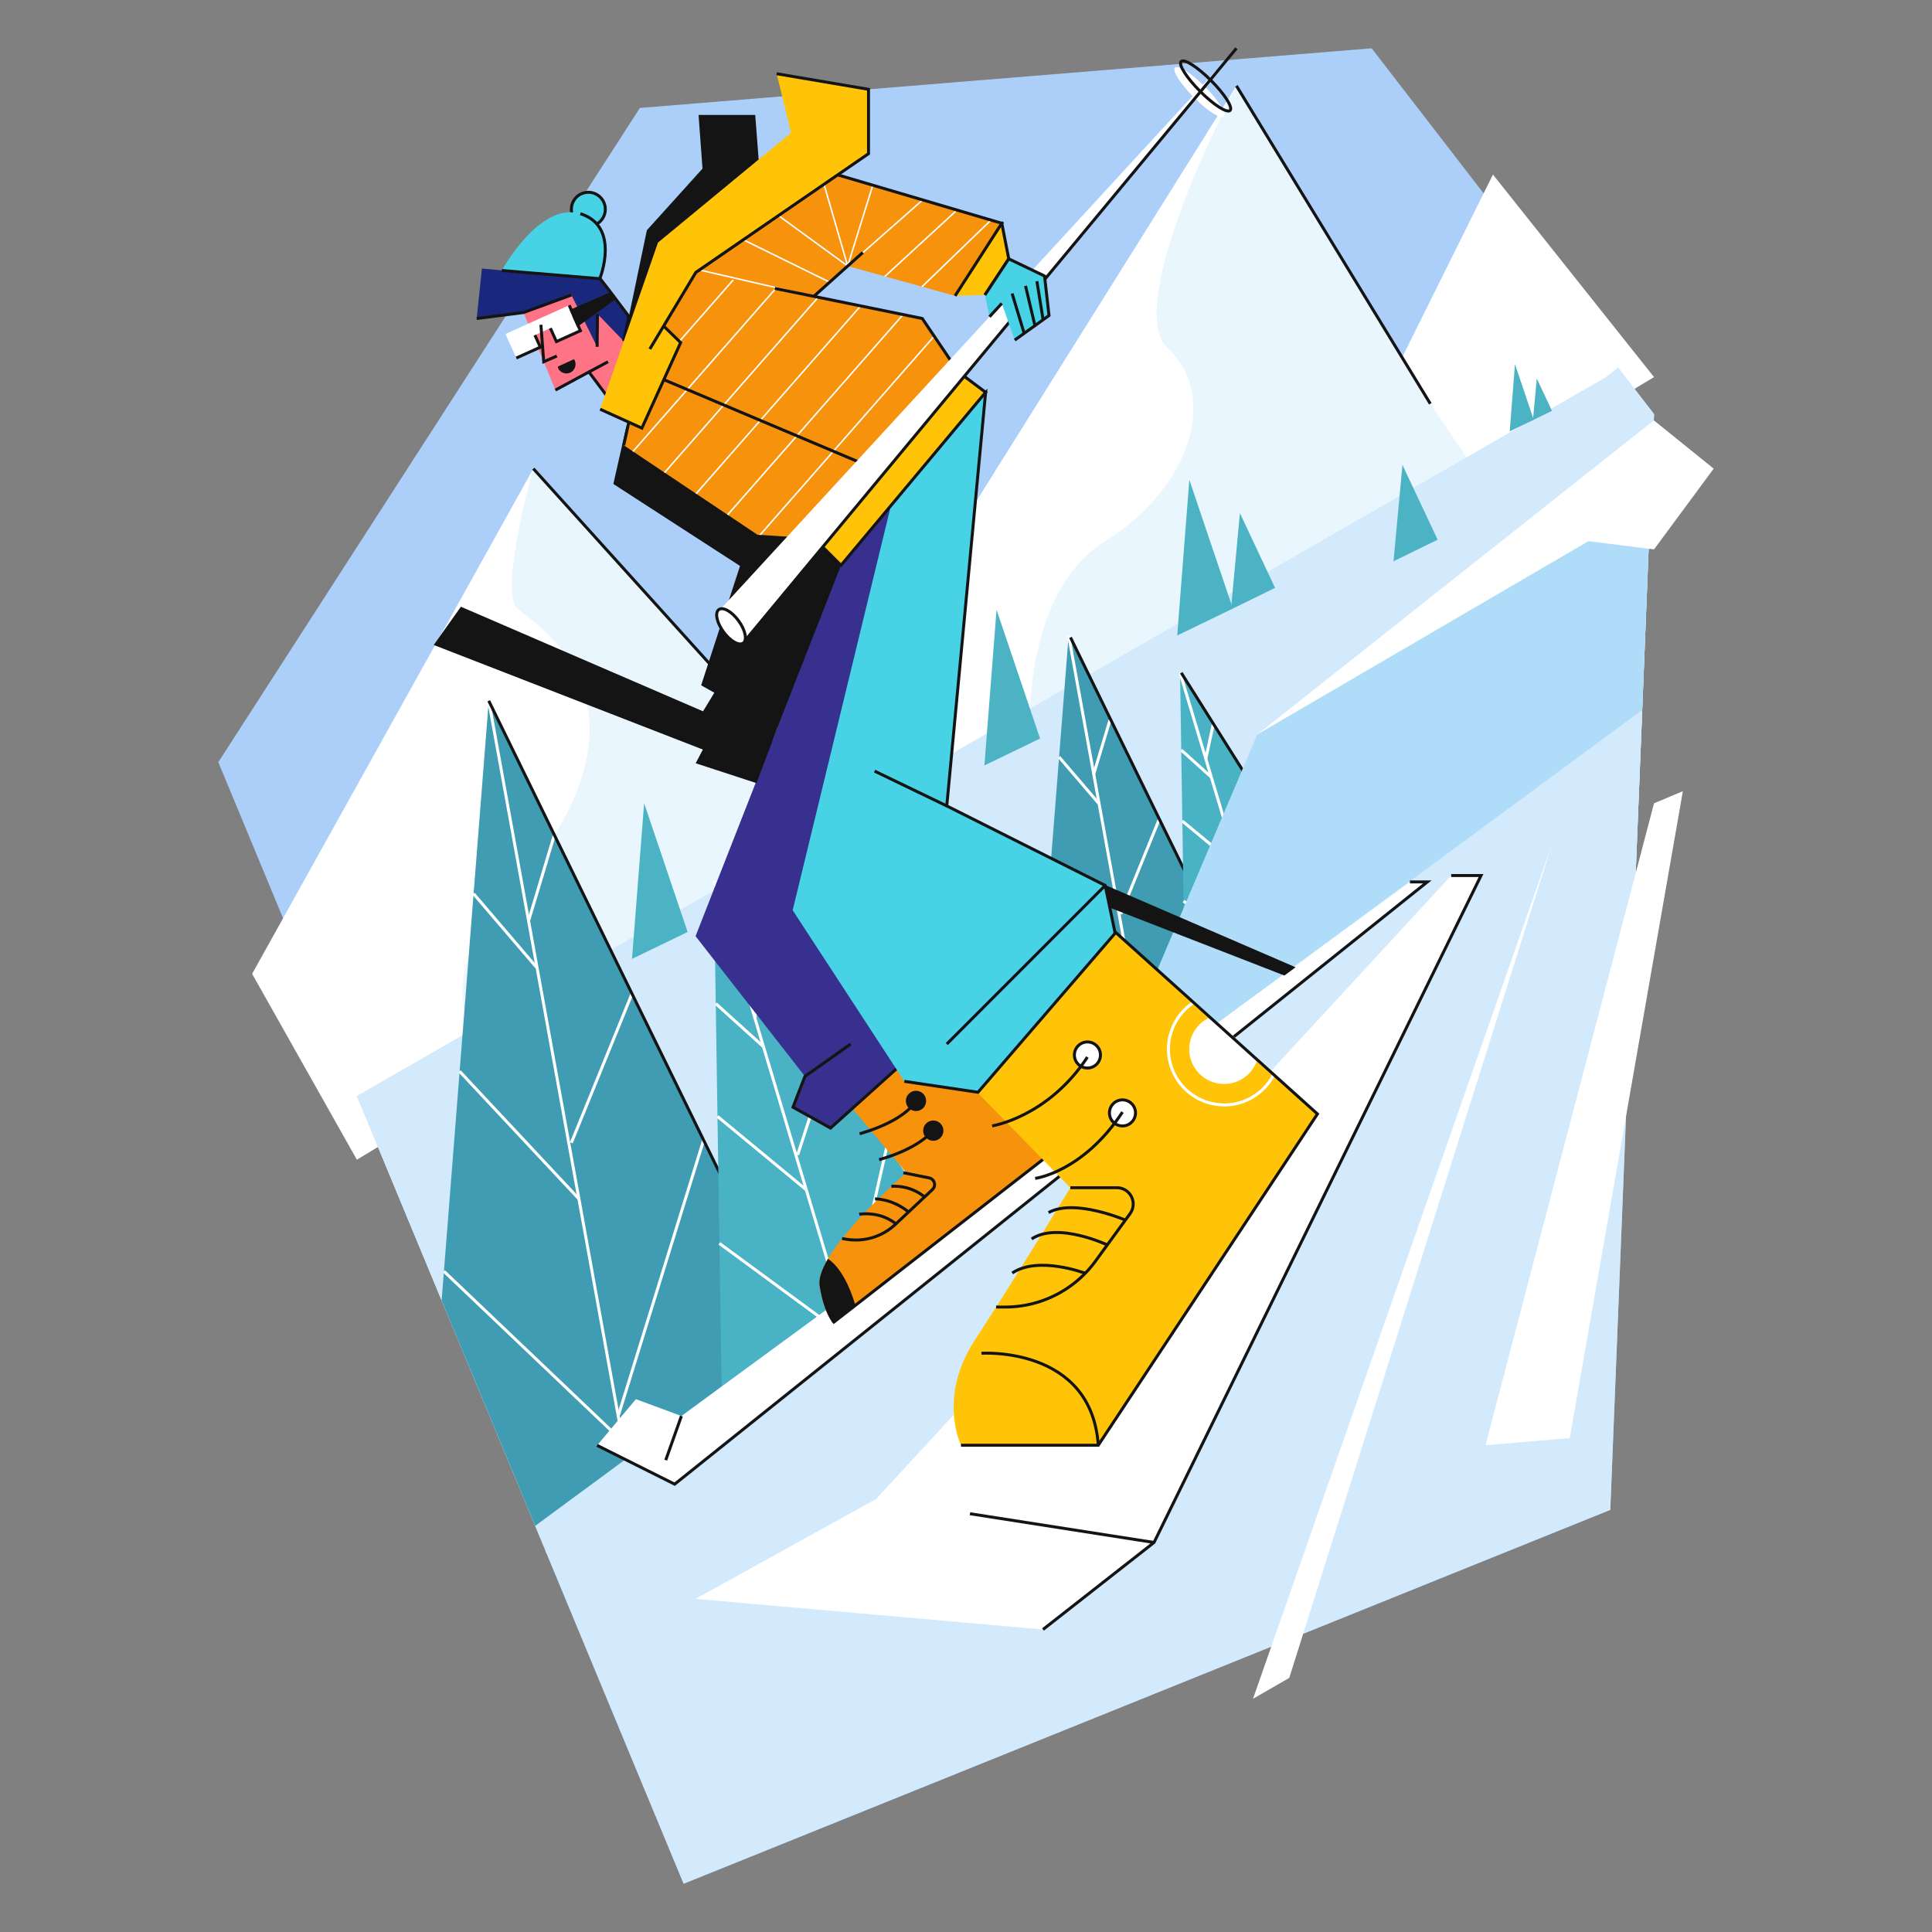 <svg viewBox="0 0 1000 1000" xmlns="http://www.w3.org/2000/svg" xmlns:xlink="http://www.w3.org/1999/xlink"><rect x="0" y="0" width="1000" height="1000" fill="#808080" stroke="none"/><clipPath id="a"><path d="m494.34 153.14 24.19-37.57-85.43-25.21-72.9 50.58-.21.27 41.53 29.82 37.24-33.33z"/></clipPath><clipPath id="b"><path d="m360.2 140.94-21.72 18.38-15.63 71.15 69.21 46.31 51.39 3.33 59.91-76.77-26-38.49z"/></clipPath><path d="m709.97 25 146.15 189.38-22.64 567.12-479.63 193.5-240.85-580.5 218.2-338.62z" fill="#accff9"/><path d="m487.78 287.46 152.2-243.04 85.43 141.28 47.34-95.34 83.37 104.82-671.4 405.08-54.22-96.2 145.54-261.49 116.9 128.87z" fill="#fff"/><g fill="#d2eafc"><path d="m267.85 315c9.83 8.49 51.22 33.43 32.58 89.41s-75.24 76.56-57.74 127c4.27 12.33 19.24 14.25 39.39 10.13l165.51-99.86-42.27-81.18-12.38 11-116.94-128.93s-18 63.93-8.15 72.43z" opacity=".46"/><path d="m604.73 180.67c25 22.39 13.63 70.48-32.68 99.44s-38.74 109.83-38.74 109.83l234-141.15-26.98-39.79-14.92-23.3-85.41-141.28s-60.23 113.87-35.27 136.25z" opacity=".46"/><path d="m837.5 190.25-6.08 4.93-646.7 372.19 98.27 236.85 559.75-291.35 1.64-4.49 11.74-294z"/><path d="m184.72 567.37 43.87 105.73 10.78-137.18z"/><path d="m837.5 190.25-6.08 4.93-515.34 296.59 106.48 217.74-140.24 93.1.67 1.61 559.75-291.35 1.64-4.49 11.74-294z"/></g><path d="m316.08 491.77-63.1-129.03-13.61 173.18-10.78 137.18 53.73 129.51 140.24-93.1z" fill="#3f9cb2"/><g fill="none" stroke-miterlimit="10" stroke-width="1.54"><g stroke="#fff"><path d="m252.98 362.74 76.16 420.76"/><path d="m286.94 432.18-13.34 44.45"/><path d="m327.12 514.35-31.39 77.16"/><path d="m364.34 589.67-44.35 143.25"/><path d="m245.13 462.61 32.5 37.99"/><path d="m237.91 554.54 61.74 66.01"/><path d="m229.78 658.03 102.19 97.3"/></g><path d="m385.77 634.28-132.79-271.54" stroke="#141414"/></g><path d="m506.2 664.76-132.01 99.08-4.68-307.81z" fill="#49b2c4"/><g fill="none" stroke="#fff" stroke-miterlimit="10" stroke-width="1.54"><path d="m369.51 456.03 78.06 260.85"/><path d="m396.89 497.83-6.25 28.81"/><path d="m429.27 547.29-16.41 50.49"/><path d="m459.22 592.61-21.03 92.91"/><path d="m370.48 519.46 24.4 22.06"/><path d="m371.36 577.85 45.98 38.01"/><path d="m372.36 643.58 75.35 55.37"/></g><path d="m659.98 547.41-130.84 86.87 23.99-305.36z" fill="#3f9cb2"/><g fill="none" stroke-miterlimit="10" stroke-width="1.54"><g stroke="#fff"><path d="m553.13 328.92 47.99 265.11"/><path d="m574.53 372.68-8.41 28"/><path d="m599.85 424.45-19.78 48.62"/><path d="m623.3 471.91-27.95 90.26"/><path d="m548.19 391.85 20.47 23.94"/><path d="m543.64 449.77 38.9 41.6"/><path d="m538.51 514.98 64.39 61.31"/></g><path d="m686.88 601.47-132.8-271.54" stroke="#141414"/></g><path d="m696.93 479.75-83.18 62.42-2.94-193.93z" fill="#49b2c4"/><g fill="none" stroke-miterlimit="10" stroke-width="1.54"><g stroke="#fff"><path d="m610.81 348.24 49.18 164.35"/><path d="m628.05 374.57-3.93 18.15"/><path d="m648.46 405.73-10.34 31.81"/><path d="m667.33 434.29-13.25 58.54"/><path d="m611.41 388.2 15.38 13.9"/><path d="m611.97 424.99 28.97 23.95"/><path d="m612.6 466.4 47.48 34.89"/></g><path d="m772.56 603.98-161.15-255.74" stroke="#141414"/></g><path d="m856 217.55-205.25 162.6-64.19 151.24h53.42l209.23-143.78z" fill="#afddf9"/><path d="m518.53 115.57 3.6 18.4-12.35 18.72-15.44.45-11.58-25.71z" fill="#ffc408"/><path d="m482.76 127.43 35.77-11.86 3.6 18.4-12.35 18.72" fill="none" stroke="#141414" stroke-miterlimit="10" stroke-width="1.54"/><path d="m353.85 975 479.63-193.5 16.53-414.02-573 422.32z" fill="#d2eafc"/><path d="m322.85 176.59 11.96-57.41 28.81-31.91-2.05-27.79h29.33l3.09 40.14-49.92 42.72-12.61 38.33z" fill="#141414"/><path d="m326.44 180.67-27.79-44-30.8 17.53 19.61 47.7 17.37-9.37 14.42 19.28z" fill="#ff7387"/><path d="m287.46 201.9 17.37-9.37 14.42 19.28 7.19-31.14-27.79-44-30.8 17.53" fill="none" stroke="#141414" stroke-miterlimit="10" stroke-width="1.54"/><path d="m295.76 152.69-24.8 9.08-24.22 3.08 2.7-25.86 26.6 2.5 24.93-9.64 14.28 18.33 10.26 13.63-2.66 12.78-13.58-14.06-.2 16.99z" fill="#19277c"/><path d="m295.76 152.69-24.8 9.08-24.22 3.08" fill="none" stroke="#141414" stroke-miterlimit="10" stroke-width="1.54"/><g clip-path="url(#a)"><path d="m494.34 153.14 24.19-37.57-85.43-25.21-72.9 50.58-.21.27 41.53 29.82 37.24-33.33z" fill="#f7920d"/><g fill="none" stroke="#fff" stroke-miterlimit="10" stroke-width=".77"><path d="m421.39 153.43-60.34-13.93"/><path d="m429.42 146.06-49.34-24.25"/><path d="m425.44 91.71 13.32 45.99-38.79-28.28"/><path d="m453.04 91.71-14.28 45.99 38.81-34.21"/><path d="m452.69 147.96 41.91-38.54"/><path d="m470.41 155.01 42.52-41.09"/></g></g><g stroke="#141414" stroke-miterlimit="10" stroke-width="1.54"><path d="m494.34 153.14 24.19-37.57-85.43-25.21-72.9 50.58-.21.27 41.53 29.82 45.07-40.34" fill="none"/><path d="m309.27 162.53-.2 16.99" fill="none"/><path d="m324.8 221.59-6.46 28.56 65.61 42.46-20.11 61.74 38.07 21.38 47.63-113.23z" fill="#141414"/><path d="m276.04 141.49 24.93-9.64 14.28 18.33 10.26 13.63-2.66 12.78" fill="none"/></g><g clip-path="url(#b)"><path d="m360.2 140.94-21.72 18.38-15.63 71.15 69.21 46.31 51.39 3.33 59.91-76.77-26-38.49z" fill="#f7920d"/><g fill="none" stroke="#fff" stroke-miterlimit="10" stroke-width=".77"><path d="m520.71 131.59-143.89 164.22"/><path d="m506.03 118.77-143.89 164.23"/><path d="m491.35 105.96-143.89 164.23"/><path d="m476.66 93.15-143.88 164.23"/><path d="m461.98 80.34-143.89 164.22"/><path d="m447.3 67.52-143.89 164.23"/><path d="m432.61 54.71-143.88 164.23"/></g></g><path d="m443.45 280.11 59.91-76.77-26-38.49-76.32-15.57" fill="none" stroke="#141414" stroke-miterlimit="10" stroke-width="1.54"/><path d="m738.78 456.48-389.57 311.72-40.14-20.07 20.07-23.93 23.56 8.72 377.08-276.44z" fill="#fff"/><g stroke="#141414" stroke-miterlimit="10" stroke-width="1.54"><g fill="none"><path d="m729.78 456.48h9l-389.57 311.72-40.14-20.07"/><path d="m360.2 140.94-21.72 18.38-15.63 71.15"/><path d="m334.16 192.53 118.53 50.04"/></g><circle cx="304.53" cy="108.31" fill="#48d2e5" r="8.78"/><path d="m225.7 333.48 439 170.58 4.37-3.23-430.24-185.84z" fill="#141414"/></g><path d="m436.7 568.45 32.42 38.55s-48.89 42.2-44.77 59.18c2.17 13.38 6.69 18.53 6.69 18.53l120.42-93.66-39.11-87.45z" fill="#f7920d"/><path d="m431.04 684.75 120.42-93.66-39.11-87.49-75.65 64.85" fill="none" stroke="#141414" stroke-miterlimit="10" stroke-width="1.54"/><path d="m259.72 140s19.63-35.9 40.67-29.34 10.06 33.63 10.06 33.63z" fill="#48d2e5"/><path d="m766.58 453.17-169.26 345.21-57.48 45.04-179.82-15.86 93.41-51.66 297.71-322.73z" fill="#fff"/><path d="m751.14 453.17h15.44l-169.26 345.21-57.48 45.04" fill="none" stroke="#141414" stroke-miterlimit="10" stroke-width="1.54"/><path d="m300.39 110.62c21 6.56 10.06 33.63 10.06 33.63l-50.73-4.25" fill="none" stroke="#141414" stroke-miterlimit="10" stroke-width="1.54"/><g fill="#ffc408"><path d="m310.62 211.81 21.61 9.78 20.07-44.26-18.52-18.01z"/><path d="m310.62 211.81 29.95-86.25 68.86-56.82-7.42-30.57 47.53 8.06v33.32l-89.34 61.39-23.85 39.73"/><path d="m570.81 476.63 111.1 100-113.46 171.42h-71s-12.35-24.7 7.2-54.55 49.35-78.74 49.35-78.74l-60.26-61.76z"/></g><path d="m633.61 571.92a28.85 28.85 0 0 0 25.67-15.69l-41.5-37.34a28.88 28.88 0 0 0 15.83 53z" fill="none" stroke="#fff" stroke-miterlimit="10" stroke-width="1.54"/><path d="m633.61 561.05a18 18 0 0 0 17.14-12.49l-24.43-22a18 18 0 0 0 7.29 34.48z" fill="#fff"/><g fill="none" stroke="#141414" stroke-miterlimit="10" stroke-width="1.54"><path d="m570.82 476.63 111.09 99.96-113.46 171.46h-71.02"/><path d="m310.62 211.81 21.61 9.78 20.07-44.26-8.8-8.56"/><path d="m402.01 38.17 47.53 8.06v33.32l-89.34 61.39-23.85 39.73"/></g><path d="m435.29 292.61-75.27 191.95 56.61 72.56-6.18 15.96 19.43 10.8 72.18-64.88-46.32-78.95 27.02-212.6-38.85 20.9z" fill="#37308e"/><path d="m435.29 292.61 8.62-44.26 38.85-20.9-27.02 212.6 46.32 78.95-72.18 64.88-19.43-10.8 6.18-15.96 23.67-16.72" fill="none" stroke="#141414" stroke-miterlimit="10" stroke-width="1.54"/><path d="m510.16 203.06-20.11 214.08 82 41.17 5.14 24.71-70.99 82.34-38.11-5.66-57.81-88.56 55.5-228.57z" fill="#48d2e5"/><path d="m465.78 242.57 44.38-39.51-20.11 214.08 82 41.17 5.14 24.71-70.99 82.34-38.11-5.66" fill="none" stroke="#141414" stroke-miterlimit="10" stroke-width="1.54"/><path d="m314.73 187.24-9.9 5.29" fill="#ff7387" stroke="#141414" stroke-miterlimit="10" stroke-width="1.54"/><ellipse cx="620.91" cy="47.62" fill="#fff" rx="3.98" ry="17.92" transform="matrix(.707 -.707 .707 .707 148.19 452.99)"/><path d="m496.06 192.53 14.1 10.53-74.87 89.55-13.9-13.93z" fill="#ffc408" stroke="#141414" stroke-miterlimit="10" stroke-width="1.54"/><path d="m639.98 25-267.55 290.85 11.63 17.63z" fill="#fff"/><path d="m384.06 333.48 255.92-308.48" fill="none" stroke="#141414" stroke-miterlimit="10" stroke-width="1.54"/><path d="m522.13 133.97 18.52 8.88 2.32 20.46-17.75 12.73-6.69-19.01-6.37 6.92-2.38-11.26z" fill="#48d2e5"/><g stroke="#141414" stroke-miterlimit="10" stroke-width="1.54"><g fill="none"><path d="m509.78 152.69 12.35-18.72 18.52 8.88 2.32 20.46-17.75 12.73"/><path d="m518.53 157.03-6.37 6.92"/><path d="m523.87 151.92 6.23 20.62"/><path d="m530.81 147.96 5 21.12"/><path d="m536.7 145.55 3.24 20.16"/></g><ellipse cx="378.43" cy="324.3" fill="#fff" rx="4.85" ry="10.73" transform="matrix(.808 -.589 .589 .808 -118.4 285.05)"/><ellipse cx="624.1" cy="44.42" fill="none" rx="3.98" ry="17.92" transform="matrix(.707 -.707 .707 .707 151.38 454.32)"/><path d="m597.32 798.38-95.26-14.88" fill="#fff"/><path d="m352.7 732.92-8.12 22.85" fill="#fff"/><path d="m381.55 355.9-20.37 38.71 29.93 9.78 13.91-36.91z" fill="#141414"/><path d="m572.05 458.32-82 82.08" fill="none"/><path d="m374.72 351.81-10.4 17.15 12.68 4.7 4.55-15.48z" fill="#141414"/><path d="m490.05 417.15-37.36-18.02" fill="#141414"/><circle cx="562.85" cy="546.06" fill="#fff" r="6.75"/><circle cx="580.99" cy="576.04" fill="#fff" r="6.75"/><circle cx="474.12" cy="569.83" fill="#141414" r="4.48"/><circle cx="483.07" cy="585.22" fill="#141414" r="4.48"/><g fill="none"><path d="m513.5 582.76s28.83-4.41 49.35-35.61"/><path d="m535.8 609.93s24.67-3.12 45.19-34.32"/><path d="m554 614.76h24.1a8.44 8.44 0 0 1 6.82 13.41l-17.92 24.61a57.77 57.77 0 0 1 -46.67 23.74h-4.74"/><path d="m582.48 631.52s-26.39-11.35-39.74-3.89"/><path d="m573.37 644.47s-25.88-12.27-39.4-3.19"/><path d="m561.55 659s-24.1-9.16-37.62-.08"/><path d="m508 700.45s56.86-3.86 60.47 47.6"/><path d="m474.12 569.83s-5 10.07-29.19 17"/><path d="m484.23 583.25s-5 10.06-29.18 17"/><path d="m467.58 607 13.42 2.7a3.54 3.54 0 0 1 1.64 6l-19.27 18.1a29.79 29.79 0 0 1 -24.63 7.72l-2.89-.42"/><path d="m461.37 614.06a24.75 24.75 0 0 1 17.22 5.48"/><path d="m452.91 620.55s8.39-.27 16.92 6.4"/><path d="m444.73 628.5s10.24-1.89 18.78 4.78"/></g></g><path d="m442.74 675.65c-4.82-16.41-11.36-22.26-14.18-24.1-3.33 5.66-5.14 10.82-4.21 14.67 2.17 13.38 6.69 18.53 6.69 18.53z" fill="#141414"/><path d="m288 176.8 12.43-5.62-3.13-6.93.1-.04-2.81-6.22-20.53 9.27-12.42 5.62 2.8 6.21 2.81 6.22 12.43-5.62-2.81-6.21 8-3.62z" fill="#fff"/><g stroke="#141414" stroke-miterlimit="10" stroke-width="1.54"><g fill="none"><path d="m284.87 169.86 3.13 6.94 12.43-5.62-3.13-6.93.1-.04-2.81-6.22"/><path d="m267.25 185.31 12.43-5.62-2.81-6.21"/><path d="m279.98 168.09 1.45 19.15 6.8-2.96"/></g><g fill="#141414"><path d="m295.87 160.82 19.74-8.59 1.89 2.51-18.46 13.35z"/><path d="m294.83 192.17a4 4 0 0 0 1.95-5.26l-7.21 3.31a4 4 0 0 0 5.26 1.95z"/></g></g><path d="m856 217.55-205.25 162.6 171.41-100.04 33.96 4.26 30.88-41.8" fill="#fff"/><g fill="#4bb3c4"><path d="m615.6 248.35-6.27 80.57 28.79-13.93z"/><path d="m641.78 265.59-4.64 49.87 22.84-11.18z"/><path d="m725.91 240.65-4.63 49.88 22.84-11.19z"/><path d="m784.14 188.5-2.71 34.78 12.43-6.02z"/><path d="m795.44 195.94-2 21.53 9.86-4.83z"/><path d="m515.81 315.62-6.28 80.57 28.8-13.93z"/><path d="m333.4 415.75-6.27 80.57 28.79-13.93z"/></g><path d="m639.98 44.42 100.35 164.56" fill="none" stroke="#141414" stroke-miterlimit="10" stroke-width="1.54"/><path d="m374.72 351.81-98.68-109.24" fill="none" stroke="#141414" stroke-miterlimit="10" stroke-width="1.54"/><g fill="#fff"><path d="m856.12 415.79-87.24 332.26 43.62-3.7 58.55-334.83"/><path d="m803.3 436.96-154.74 442.32 18.77-10.81z"/></g></svg>
